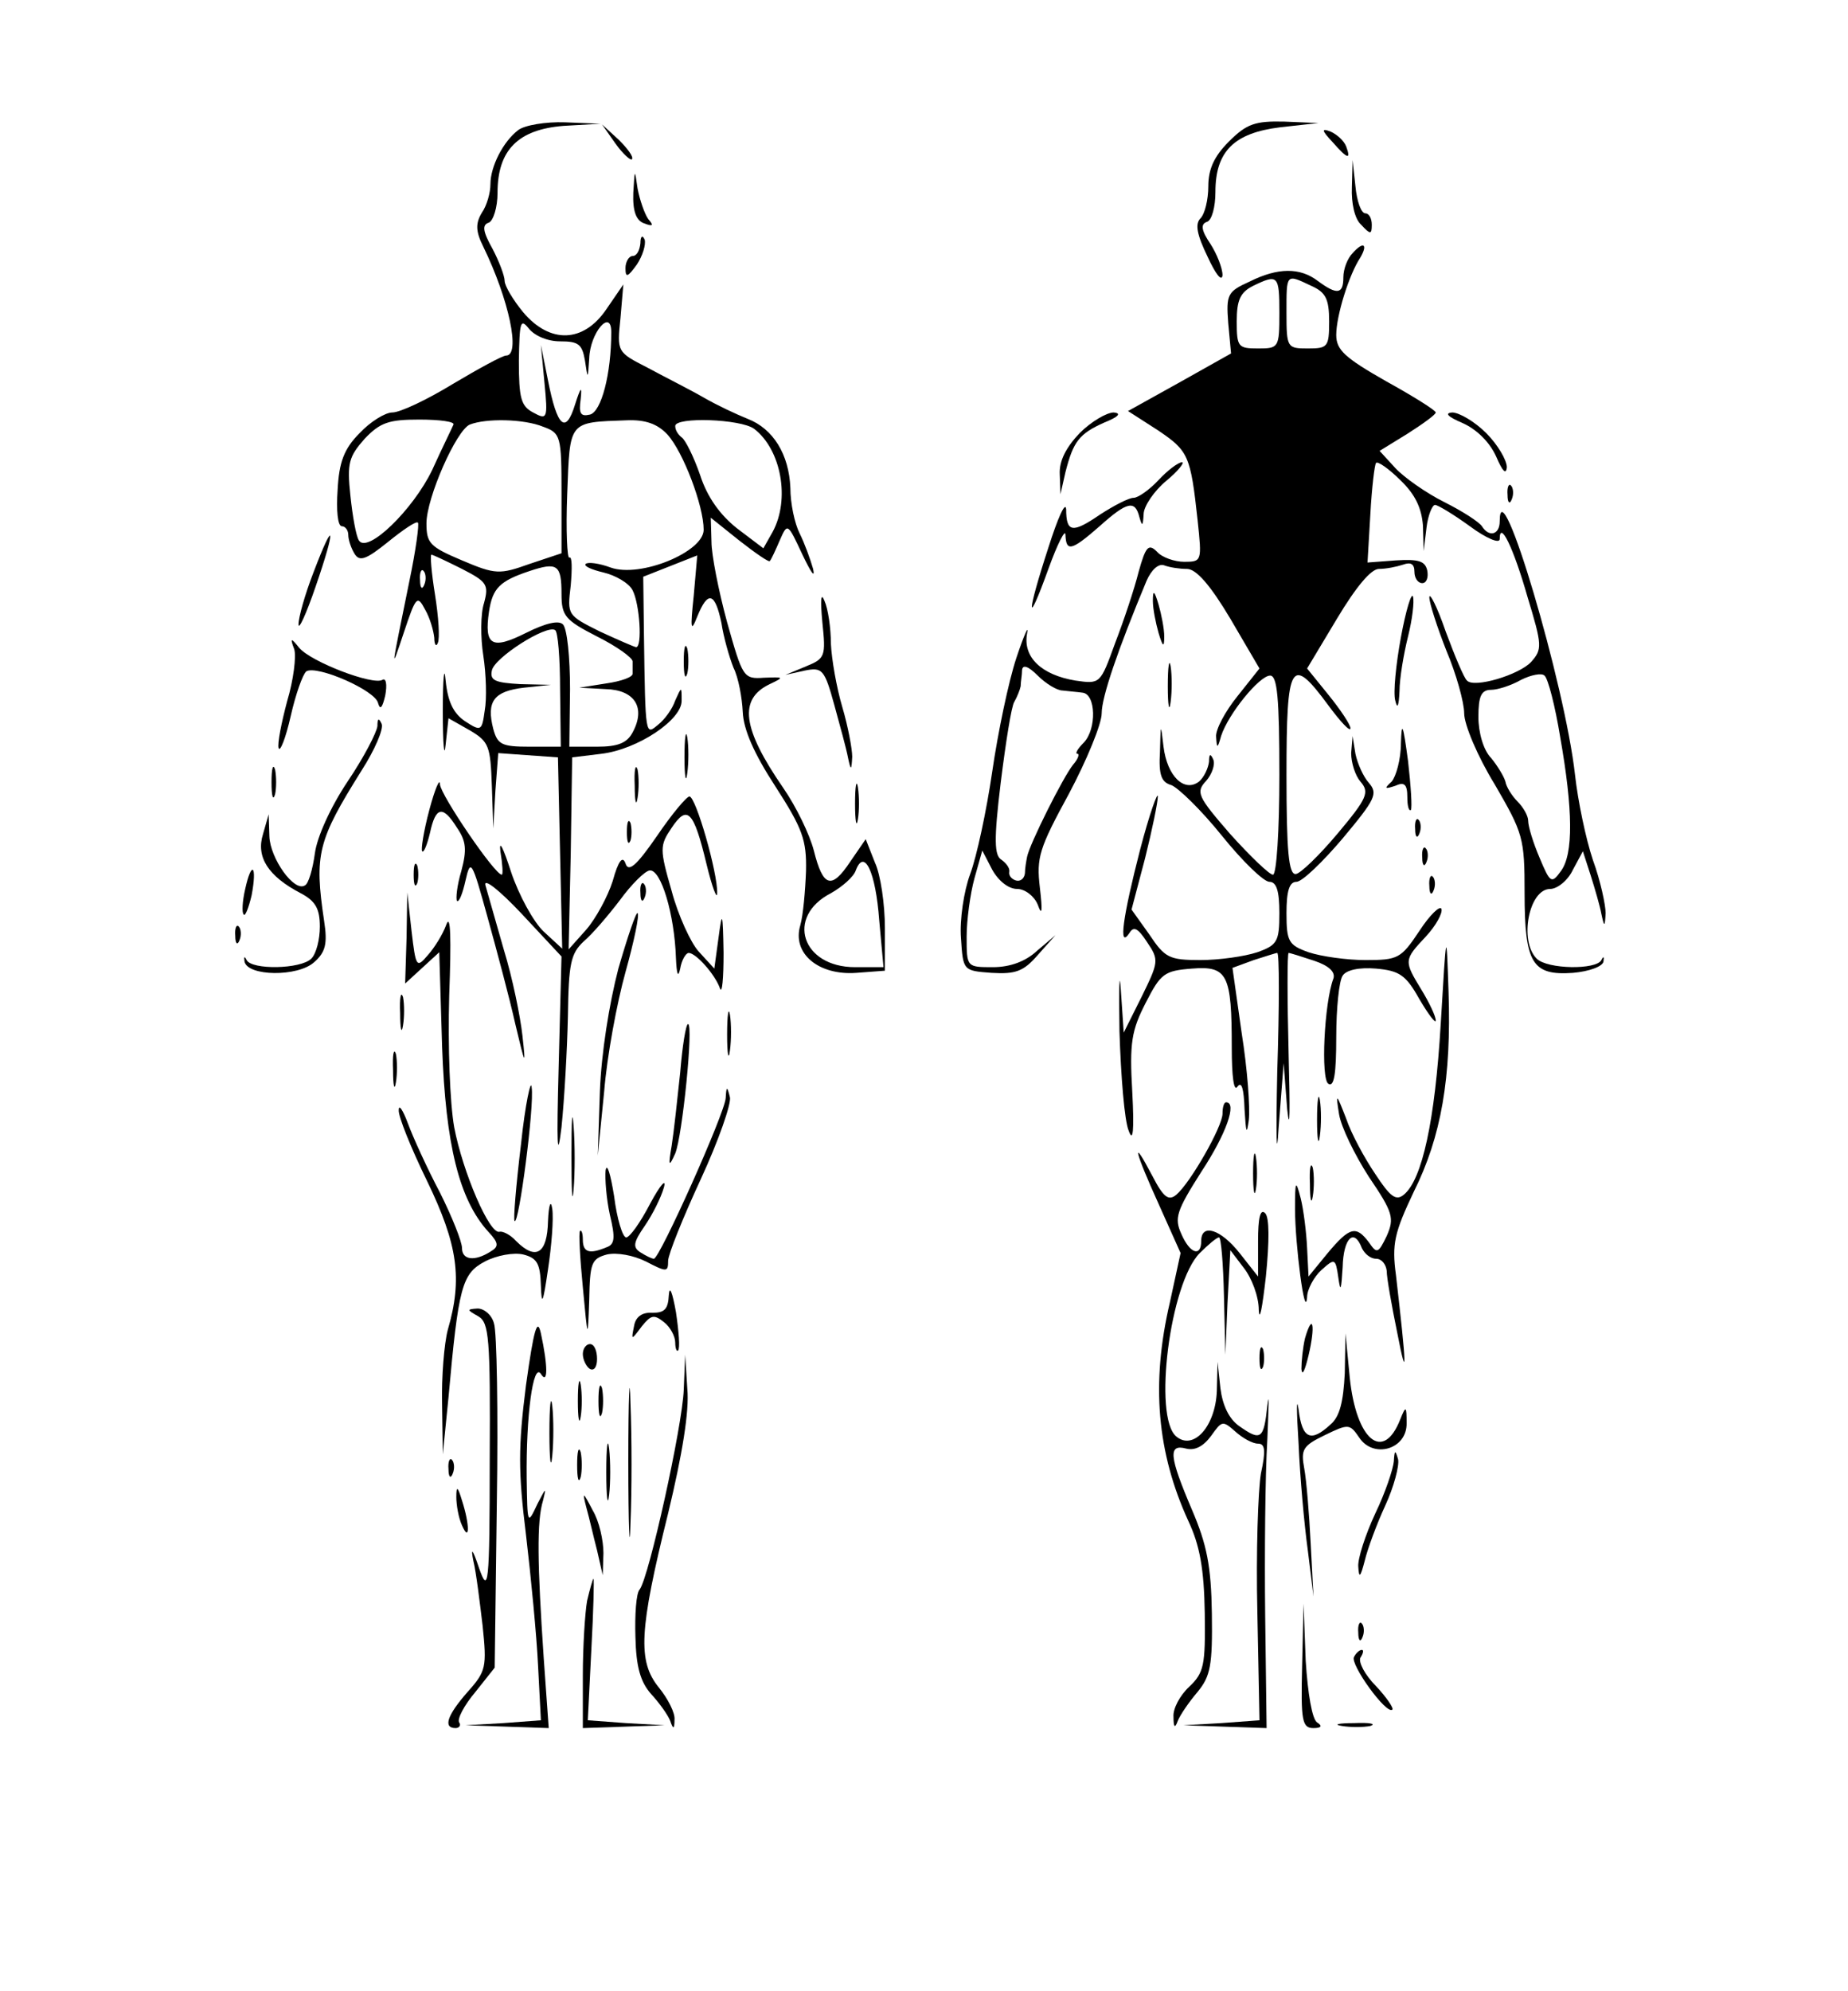 <?xml version="1.0" standalone="no"?>
<!DOCTYPE svg PUBLIC "-//W3C//DTD SVG 20010904//EN"
 "http://www.w3.org/TR/2001/REC-SVG-20010904/DTD/svg10.dtd">
<svg version="1.0" xmlns="http://www.w3.org/2000/svg"
 width="260pt" height="280pt" viewBox="0 0 260 280"
 preserveAspectRatio="xMidYMid meet">

<g transform="translate(0,280) scale(0.1,-0.1)"
fill="#000000" stroke="none">
<path d="M729 2617 c-21 -16 -39 -51 -39 -76 0 -12 -5 -30 -12 -40 -9 -15 -9
-26 2 -48 36 -74 53 -153 32 -153 -5 0 -38 -18 -75 -40 -36 -22 -74 -40 -85
-40 -10 0 -31 -13 -46 -29 -22 -22 -29 -41 -31 -80 -2 -28 0 -51 6 -51 5 0 9
-6 9 -12 0 -7 4 -19 9 -27 7 -11 16 -8 47 17 21 17 40 30 42 27 2 -2 -3 -39
-12 -82 -26 -128 -27 -130 -8 -73 17 51 19 54 30 33 7 -12 12 -30 13 -40 0
-10 3 -13 5 -7 3 6 1 37 -4 68 -5 31 -7 56 -5 56 2 0 21 -9 43 -20 35 -18 38
-22 31 -48 -5 -15 -5 -49 -1 -74 4 -26 5 -61 2 -77 -4 -29 -5 -30 -28 -15 -16
11 -24 27 -27 57 -2 23 -4 4 -4 -43 0 -47 2 -68 4 -47 l4 37 30 -17 c27 -16
29 -22 31 -78 l2 -60 3 53 4 53 42 -3 42 -3 3 -135 3 -134 -26 24 c-14 13 -35
51 -46 84 -11 34 -17 46 -15 29 3 -18 4 -33 2 -33 -10 0 -86 112 -87 127 0 10
-7 -6 -15 -36 -8 -30 -12 -56 -10 -58 2 -3 7 9 11 26 8 37 18 39 38 7 13 -19
14 -31 6 -61 -6 -20 -8 -39 -6 -42 3 -2 8 11 12 29 7 31 9 28 31 -52 13 -47
31 -114 39 -150 14 -59 15 -61 10 -16 -3 27 -14 81 -26 120 -11 39 -23 80 -26
91 -3 11 19 -6 51 -40 l56 -60 -4 -155 c-3 -110 -2 -135 4 -85 4 39 8 109 9
156 1 74 4 88 22 105 12 10 35 37 51 58 16 22 35 41 42 42 16 2 35 -62 37
-123 1 -23 3 -29 6 -15 2 12 8 22 12 22 10 0 37 -30 44 -50 3 -8 5 14 5 50 -1
58 -2 60 -7 22 l-6 -44 -22 24 c-11 12 -29 51 -38 85 -17 59 -17 64 0 89 22
33 31 24 49 -51 8 -33 15 -51 15 -41 1 28 -30 136 -39 136 -4 0 -25 -25 -46
-56 -29 -42 -40 -51 -44 -38 -4 11 -10 4 -18 -25 -7 -22 -24 -53 -37 -68 l-25
-28 3 135 2 135 41 5 c51 6 114 48 113 75 0 20 0 20 -9 0 -4 -12 -15 -27 -24
-34 -18 -15 -18 -18 -20 126 l-1 82 38 15 38 15 -5 -57 c-5 -47 -4 -52 5 -29
15 37 25 34 34 -9 3 -20 11 -48 17 -63 7 -14 12 -42 13 -62 1 -25 16 -59 46
-105 38 -59 44 -75 43 -119 -1 -27 -4 -62 -8 -76 -12 -40 26 -71 79 -67 l40 3
0 60 c0 33 -6 75 -14 92 l-13 33 -22 -32 c-26 -39 -38 -36 -51 16 -6 23 -25
62 -43 88 -58 84 -63 125 -19 146 21 10 20 10 -8 9 -29 -2 -30 0 -52 78 -12
44 -22 95 -22 113 l-1 34 40 -32 c23 -18 42 -31 43 -29 2 2 8 15 14 29 11 25
11 25 32 -20 12 -25 18 -34 15 -20 -4 14 -12 36 -19 50 -7 14 -13 42 -13 64
-2 47 -24 83 -60 97 -15 6 -43 19 -62 30 -19 11 -55 29 -79 42 -43 22 -43 22
-38 70 l4 47 -24 -35 c-32 -47 -79 -49 -117 -4 -14 17 -26 37 -26 44 0 7 -8
28 -17 45 -14 25 -15 34 -5 37 6 3 12 21 12 42 0 60 29 89 93 94 l52 3 -50 2
c-27 1 -57 -4 -66 -11z m59 -297 c26 0 31 -4 35 -27 4 -27 4 -27 6 3 1 36 31
71 31 37 0 -59 -14 -112 -30 -116 -13 -3 -16 1 -13 22 2 19 0 17 -8 -8 -13
-42 -25 -32 -38 34 l-10 50 5 -53 c5 -51 4 -53 -16 -42 -17 9 -20 20 -20 73 1
54 2 60 14 45 8 -10 26 -18 44 -18z m-150 -117 c-2 -5 -16 -33 -30 -64 -27
-56 -91 -118 -103 -99 -4 6 -9 34 -12 63 -5 46 -2 55 20 80 22 23 34 27 77 27
29 0 50 -3 48 -7z m126 -3 c25 -9 26 -13 26 -94 l0 -84 -45 -15 c-42 -15 -48
-15 -95 5 -45 19 -50 24 -50 52 0 36 42 131 61 139 23 9 76 8 103 -3z m175
-11 c22 -24 51 -100 51 -134 0 -31 -89 -68 -131 -53 -16 6 -32 8 -35 5 -3 -3
8 -8 25 -12 17 -4 36 -15 41 -25 10 -19 14 -80 5 -80 -2 0 -25 10 -51 22 -46
23 -46 23 -41 65 2 24 2 41 -2 39 -3 -2 -5 38 -3 89 4 104 1 101 84 104 26 1
43 -5 57 -20z m122 8 c38 -29 51 -99 26 -145 l-13 -23 -37 28 c-24 19 -42 44
-52 75 -9 26 -21 50 -26 53 -5 4 -9 10 -9 16 0 13 92 10 111 -4z m-271 -232
c0 -31 5 -37 50 -60 28 -14 50 -30 50 -35 0 -6 0 -13 0 -17 1 -5 -16 -11 -37
-14 l-38 -6 37 -2 c41 -1 57 -26 38 -61 -8 -15 -21 -20 -50 -20 l-39 0 1 81
c0 44 -4 85 -10 91 -6 6 -24 2 -52 -12 -48 -24 -59 -18 -52 30 5 33 15 43 57
57 39 13 45 9 45 -32z m-193 13 c-3 -8 -6 -5 -6 6 -1 11 2 17 5 13 3 -3 4 -12
1 -19z m191 -148 l1 -80 -44 0 c-39 0 -45 3 -51 25 -10 39 1 53 43 58 l38 4
-43 1 c-35 2 -43 5 -40 19 3 18 77 65 89 57 4 -2 7 -40 7 -84z m449 -324 l6
-66 -40 0 c-75 0 -98 71 -34 104 16 9 32 23 35 32 12 32 28 -2 33 -70z"/>
<path d="M1729 2601 c-21 -21 -29 -39 -29 -63 0 -19 -5 -39 -11 -45 -8 -8 -5
-23 10 -54 11 -24 20 -36 21 -26 0 10 -8 30 -17 44 -13 19 -14 28 -5 31 7 2
12 21 12 42 0 57 26 83 91 91 l54 6 -48 2 c-41 1 -53 -3 -78 -28z"/>
<path d="M866 2598 c10 -14 21 -24 23 -22 3 3 -6 15 -18 27 l-24 22 19 -27z"/>
<path d="M1875 2600 c21 -24 26 -25 19 -6 -3 8 -13 17 -22 21 -13 5 -13 2 3
-15z"/>
<path d="M1902 2537 c-1 -23 4 -45 13 -53 13 -14 15 -14 15 0 0 9 -4 16 -9 16
-6 0 -12 17 -14 38 l-4 37 -1 -38z"/>
<path d="M891 2529 c-1 -26 4 -39 15 -43 13 -5 14 -3 6 6 -5 7 -12 27 -15 43
-4 28 -4 28 -6 -6z"/>
<path d="M901 2458 c-1 -10 -5 -18 -11 -18 -5 0 -10 -8 -10 -17 0 -14 3 -13
16 5 8 12 13 28 11 35 -3 7 -6 5 -6 -5z"/>
<path d="M1903 2444 c-7 -7 -13 -22 -13 -34 0 -24 -9 -25 -36 -5 -25 19 -56
19 -96 -1 -31 -14 -33 -18 -30 -58 l4 -43 -73 -41 -72 -40 42 -27 c43 -29 46
-35 56 -127 6 -57 6 -58 -19 -58 -13 0 -31 6 -38 14 -12 12 -16 8 -26 -28 -6
-24 -21 -69 -33 -100 -21 -58 -21 -58 -56 -53 -48 8 -74 33 -68 66 3 14 -4 -1
-15 -34 -11 -33 -26 -105 -34 -160 -8 -55 -22 -120 -31 -144 -9 -24 -15 -65
-13 -90 3 -46 3 -46 43 -49 34 -2 45 2 65 25 l25 28 -26 -22 c-16 -15 -38 -23
-62 -23 -37 0 -37 0 -37 43 0 23 5 60 11 82 l11 39 14 -27 c9 -16 23 -27 35
-27 11 0 24 -10 29 -22 6 -17 7 -10 3 24 -5 42 -1 55 41 132 25 47 46 98 46
113 0 23 23 90 63 186 7 16 17 25 25 22 8 -3 22 -5 32 -5 13 0 33 -23 61 -70
l41 -70 -31 -39 c-17 -21 -31 -47 -30 -57 1 -17 2 -17 7 1 10 31 54 85 69 85
10 0 13 -31 13 -140 0 -78 -4 -140 -9 -140 -5 0 -32 26 -60 57 -46 53 -49 59
-34 75 8 9 13 23 10 30 -4 9 -6 8 -6 -3 -1 -9 -7 -22 -14 -28 -21 -16 -45 8
-50 49 -4 34 -4 33 -5 -7 -2 -33 2 -43 16 -47 10 -4 42 -35 71 -71 29 -36 59
-65 67 -65 10 0 14 -13 14 -44 0 -40 -3 -45 -31 -55 -18 -6 -54 -11 -80 -11
-44 0 -50 3 -72 36 l-25 35 19 72 c10 40 18 79 18 87 0 8 -12 -25 -25 -75 -24
-93 -31 -141 -15 -117 6 10 12 7 25 -13 17 -25 16 -28 -8 -77 l-25 -50 -4 59
c-2 32 -3 6 -2 -57 2 -63 7 -126 13 -140 6 -17 8 -1 5 55 -4 69 -1 86 19 125
21 41 26 45 65 48 50 4 56 -8 56 -111 0 -41 3 -63 8 -55 6 8 9 -3 10 -32 2
-33 3 -37 6 -15 2 17 -2 72 -10 122 l-13 92 30 11 c16 5 31 10 33 10 3 0 3
-75 0 -167 -2 -94 -1 -128 2 -78 l7 90 5 -65 c4 -36 4 -1 2 78 -2 78 -2 142 0
142 2 0 18 -5 36 -11 21 -7 30 -16 27 -25 -13 -34 -18 -142 -7 -148 8 -5 11
14 11 66 0 40 4 79 9 86 5 8 23 12 47 10 33 -3 42 -9 61 -43 13 -22 23 -35 23
-30 0 6 -9 25 -20 43 -25 41 -25 42 6 75 14 15 24 33 22 39 -2 5 -16 -8 -31
-31 -26 -39 -30 -41 -76 -41 -26 0 -62 5 -80 11 -28 10 -31 15 -31 55 0 31 4
44 14 44 8 0 37 28 65 61 46 55 50 63 37 78 -8 9 -16 27 -19 41 l-4 25 -2 -24
c0 -14 6 -32 13 -40 13 -15 10 -23 -32 -73 -26 -31 -53 -57 -59 -57 -10 -1
-13 33 -13 139 0 159 6 170 59 98 17 -23 31 -38 31 -32 0 5 -14 26 -31 47
l-30 37 42 70 c27 45 48 70 59 70 10 0 25 3 34 6 11 4 16 1 16 -10 0 -9 5 -16
11 -16 6 0 9 8 7 18 -3 13 -12 16 -44 14 l-40 -3 4 68 c2 37 6 70 8 72 2 3 18
-8 34 -24 21 -20 30 -39 32 -64 l1 -36 4 33 c2 17 8 32 12 32 4 0 27 -14 49
-30 23 -17 42 -25 42 -18 0 27 19 -11 39 -81 21 -69 21 -74 5 -92 -17 -18 -80
-37 -90 -26 -4 3 -17 34 -30 69 -12 35 -23 56 -23 48 0 -8 11 -42 24 -75 14
-33 25 -73 25 -88 0 -16 19 -61 43 -100 40 -69 42 -75 42 -153 0 -99 11 -116
68 -112 23 2 42 9 43 16 1 7 0 8 -3 2 -7 -14 -76 -13 -91 2 -25 25 -11 98 19
98 10 0 25 12 32 27 l14 26 11 -34 c6 -19 13 -43 15 -54 4 -19 5 -19 6 1 0 11
-7 45 -18 75 -10 30 -21 83 -25 119 -14 127 -106 437 -106 357 0 -19 -15 -23
-25 -7 -4 6 -27 21 -53 34 -26 13 -57 35 -69 48 l-22 24 39 24 c22 14 40 27
40 30 0 3 -32 23 -70 44 -58 33 -70 44 -70 65 0 27 18 85 34 109 11 19 4 23
-11 6z m-103 -84 c0 -49 -1 -50 -30 -50 -28 0 -30 2 -30 38 0 30 5 41 23 50
35 17 37 15 37 -38z m45 38 c20 -9 25 -18 25 -50 0 -36 -2 -38 -30 -38 -29 0
-30 1 -30 50 0 56 -1 55 35 38z m-350 -569 c8 -1 21 -2 28 -3 19 -2 20 -51 2
-70 -9 -9 -13 -16 -9 -16 3 0 1 -7 -6 -15 -14 -17 -62 -113 -65 -130 -1 -5 -3
-16 -3 -23 -1 -8 -7 -12 -13 -10 -6 2 -10 7 -9 12 1 5 -4 12 -11 17 -10 6 -11
27 -1 109 7 56 15 107 19 113 4 7 8 17 9 22 0 6 2 16 2 23 1 8 9 5 22 -8 11
-11 27 -21 35 -21z m700 -65 c18 -102 19 -165 1 -189 -13 -18 -15 -17 -30 19
-9 21 -16 44 -16 52 0 7 -7 19 -15 27 -8 8 -16 21 -17 28 -2 7 -11 22 -20 33
-11 11 -18 36 -18 58 0 29 4 38 18 38 9 0 28 6 42 14 14 7 29 10 33 6 5 -4 15
-43 22 -86z"/>
<path d="M1519 2191 c-19 -20 -29 -39 -28 -58 l1 -28 7 31 c11 43 19 54 55 70
20 8 24 13 13 14 -10 0 -32 -13 -48 -29z"/>
<path d="M2058 2205 c20 -9 38 -27 47 -47 9 -21 14 -26 15 -15 0 10 -13 32
-29 48 -16 16 -38 29 -48 29 -11 -1 -6 -6 15 -15z"/>
<path d="M1630 2125 c-13 -14 -29 -25 -35 -25 -7 0 -28 -11 -48 -24 -38 -26
-47 -25 -47 8 -1 12 -12 -13 -25 -54 -31 -95 -31 -116 0 -30 13 36 24 57 24
48 1 -24 8 -23 48 12 39 35 50 37 56 13 4 -14 5 -13 6 4 0 11 15 33 32 47 17
14 26 26 22 26 -5 0 -20 -11 -33 -25z"/>
<path d="M2121 2104 c0 -11 3 -14 6 -6 3 7 2 16 -1 19 -3 4 -6 -2 -5 -13z"/>
<path d="M441 1995 c-12 -31 -21 -63 -21 -73 0 -9 11 15 24 53 29 84 27 99 -3
20z"/>
<path d="M1157 1925 c5 -48 4 -51 -23 -62 l-29 -12 27 6 c25 5 28 2 42 -49 8
-29 17 -62 19 -73 4 -19 5 -19 6 1 0 11 -6 43 -14 70 -8 27 -15 67 -16 89 0
22 -4 49 -9 60 -5 13 -6 2 -3 -30z"/>
<path d="M1622 1955 c0 -11 4 -31 8 -45 6 -20 8 -21 8 -5 0 11 -4 31 -8 45 -6
20 -8 21 -8 5z"/>
<path d="M1971 1904 c-7 -38 -11 -78 -8 -89 3 -13 5 -8 6 13 0 18 6 53 12 77
6 24 9 49 7 56 -2 7 -10 -19 -17 -57z"/>
<path d="M414 1887 c3 -10 -1 -43 -10 -73 -8 -30 -14 -60 -12 -66 2 -6 10 14
17 45 7 31 17 59 22 63 15 9 98 -27 101 -45 3 -10 6 -6 10 11 3 16 1 25 -4 22
-13 -8 -100 25 -117 45 -12 15 -13 14 -7 -2z"/>
<path d="M962 1870 c0 -19 2 -27 5 -17 2 9 2 25 0 35 -3 9 -5 1 -5 -18z"/>
<path d="M1643 1835 c0 -27 2 -38 4 -22 2 15 2 37 0 50 -2 12 -4 0 -4 -28z"/>
<path d="M531 1779 c-1 -9 -19 -44 -42 -78 -24 -36 -43 -78 -46 -101 -3 -22
-9 -43 -14 -45 -15 -10 -49 38 -50 69 l-1 31 -8 -28 c-10 -32 7 -59 53 -83 21
-11 27 -22 27 -47 0 -18 -5 -38 -12 -45 -15 -15 -84 -16 -91 -2 -3 6 -4 5 -3
-2 4 -21 75 -22 98 -1 16 14 19 26 14 58 -14 94 -9 113 53 212 18 28 31 58 28
65 -4 9 -6 8 -6 -3z"/>
<path d="M1971 1755 c0 -23 -7 -47 -13 -54 -11 -10 -10 -11 5 -6 13 6 17 2 17
-16 0 -12 2 -20 5 -18 2 3 0 34 -4 69 -7 52 -9 57 -10 25z"/>
<path d="M963 1735 c0 -27 2 -38 4 -22 2 15 2 37 0 50 -2 12 -4 0 -4 -28z"/>
<path d="M382 1700 c0 -19 2 -27 5 -17 2 9 2 25 0 35 -3 9 -5 1 -5 -18z"/>
<path d="M893 1695 c0 -22 2 -30 4 -17 2 12 2 30 0 40 -3 9 -5 -1 -4 -23z"/>
<path d="M1203 1670 c0 -25 2 -35 4 -22 2 12 2 32 0 45 -2 12 -4 2 -4 -23z"/>
<path d="M882 1630 c0 -14 2 -19 5 -12 2 6 2 18 0 25 -3 6 -5 1 -5 -13z"/>
<path d="M1991 1634 c0 -11 3 -14 6 -6 3 7 2 16 -1 19 -3 4 -6 -2 -5 -13z"/>
<path d="M2001 1594 c0 -11 3 -14 6 -6 3 7 2 16 -1 19 -3 4 -6 -2 -5 -13z"/>
<path d="M582 1570 c0 -14 2 -19 5 -12 2 6 2 18 0 25 -3 6 -5 1 -5 -13z"/>
<path d="M345 1550 c-4 -17 -5 -34 -2 -36 2 -3 7 10 11 27 8 42 0 50 -9 9z"/>
<path d="M2011 1554 c0 -11 3 -14 6 -6 3 7 2 16 -1 19 -3 4 -6 -2 -5 -13z"/>
<path d="M901 1544 c0 -11 3 -14 6 -6 3 7 2 16 -1 19 -3 4 -6 -2 -5 -13z"/>
<path d="M572 1481 l-2 -64 24 22 24 22 4 -133 c5 -138 24 -215 65 -260 15
-16 15 -21 3 -28 -22 -14 -40 -12 -40 5 0 9 -14 44 -31 78 -18 34 -38 78 -45
97 -7 19 -13 28 -13 19 -1 -8 17 -53 40 -100 43 -89 50 -137 29 -209 -5 -19
-9 -66 -8 -105 l1 -70 8 80 c14 156 19 174 51 191 17 9 41 13 54 10 20 -5 24
-13 25 -44 1 -29 3 -25 10 23 5 33 8 71 6 85 -2 14 -5 6 -6 -17 -1 -46 -17
-56 -45 -28 -8 9 -19 14 -23 13 -14 -5 -52 84 -64 147 -6 34 -9 113 -7 185 3
81 2 116 -4 100 -5 -14 -17 -33 -26 -43 -16 -19 -17 -17 -23 34 l-6 54 -1 -64z"/>
<path d="M870 1438 c-13 -50 -24 -119 -26 -173 l-3 -90 9 90 c4 50 18 125 30
168 12 43 20 81 17 83 -2 2 -14 -33 -27 -78z"/>
<path d="M331 1484 c0 -11 3 -14 6 -6 3 7 2 16 -1 19 -3 4 -6 -2 -5 -13z"/>
<path d="M2027 1360 c-8 -135 -26 -219 -52 -240 -11 -9 -19 -3 -40 29 -15 22
-34 57 -41 78 -14 36 -15 37 -10 6 3 -18 22 -57 42 -88 34 -50 36 -58 25 -83
-12 -25 -14 -25 -25 -9 -18 24 -27 22 -58 -15 l-27 -33 -2 40 c-1 22 -5 54 -9
70 -7 27 -8 25 -8 -15 0 -49 14 -159 17 -124 0 11 10 29 20 38 19 17 20 17 24
-11 3 -21 4 -17 6 15 1 41 16 56 27 27 4 -8 12 -15 20 -15 8 0 14 -8 15 -17 0
-10 7 -49 15 -88 14 -72 13 -48 -2 82 -6 44 -2 60 25 117 39 78 53 161 49 281
-3 90 -3 90 -11 -45z"/>
<path d="M563 1375 c0 -22 2 -30 4 -17 2 12 2 30 0 40 -3 9 -5 -1 -4 -23z"/>
<path d="M1023 1345 c0 -27 2 -38 4 -22 2 15 2 37 0 50 -2 12 -4 0 -4 -28z"/>
<path d="M957 1292 c-4 -38 -9 -84 -12 -103 -5 -29 -4 -31 5 -11 10 24 26 182
18 182 -3 0 -8 -31 -11 -68z"/>
<path d="M553 1295 c0 -22 2 -30 4 -17 2 12 2 30 0 40 -3 9 -5 -1 -4 -23z"/>
<path d="M733 1191 c-7 -58 -11 -106 -9 -108 6 -6 28 162 24 188 -1 13 -9 -23
-15 -80z"/>
<path d="M1021 1256 c-1 -21 -93 -226 -101 -226 -3 0 -11 4 -19 9 -11 7 -10
14 6 37 11 16 23 40 27 54 4 14 -5 4 -19 -22 -14 -27 -29 -48 -34 -48 -5 0
-13 26 -17 58 -5 31 -10 48 -12 36 -1 -11 1 -39 6 -62 8 -33 7 -42 -5 -46 -24
-10 -33 -7 -33 11 0 9 -2 14 -4 12 -2 -2 0 -38 4 -79 7 -75 7 -75 9 -18 1 52
3 58 25 64 14 3 37 -1 55 -10 29 -15 31 -15 31 1 0 9 21 61 46 115 25 54 43
106 41 115 -4 16 -5 16 -6 -1z"/>
<path d="M1853 1225 c0 -27 2 -38 4 -22 2 15 2 37 0 50 -2 12 -4 0 -4 -28z"/>
<path d="M804 1175 c0 -49 1 -71 3 -48 2 23 2 64 0 90 -2 26 -3 8 -3 -42z"/>
<path d="M1720 1234 c0 -18 -45 -97 -65 -114 -11 -9 -18 -4 -34 27 -30 57 -25
35 10 -42 l30 -67 -15 -69 c-27 -115 -18 -212 26 -308 16 -34 22 -67 23 -129
1 -74 -1 -84 -22 -104 -13 -12 -23 -31 -22 -42 0 -15 2 -17 6 -6 3 8 16 27 28
41 18 22 21 37 20 110 -1 67 -7 97 -28 146 -32 75 -34 93 -8 86 12 -3 24 3 35
18 15 21 16 22 34 6 10 -9 24 -17 32 -17 10 0 11 -10 4 -42 -4 -24 -7 -111 -5
-195 l3 -152 -54 -4 -53 -3 58 -2 59 -2 -2 158 c-1 86 0 198 3 247 2 50 3 71
0 48 -5 -47 -9 -50 -40 -28 -14 10 -23 29 -26 53 l-4 37 -1 -41 c-2 -50 -33
-84 -57 -64 -33 27 -9 216 33 258 12 12 24 22 27 22 3 0 6 -37 7 -82 l2 -83 3
73 4 74 19 -25 c11 -14 21 -40 21 -59 1 -18 5 3 10 47 5 50 5 83 -1 89 -7 7
-10 -7 -10 -39 l0 -50 -26 33 c-27 34 -54 42 -54 17 0 -23 -16 -18 -28 10 -10
22 -7 32 28 87 35 53 51 98 35 98 -3 0 -5 -7 -5 -16z"/>
<path d="M1763 1150 c0 -25 2 -35 4 -22 2 12 2 32 0 45 -2 12 -4 2 -4 -23z"/>
<path d="M1843 1135 c0 -22 2 -30 4 -17 2 12 2 30 0 40 -3 9 -5 -1 -4 -23z"/>
<path d="M941 979 c-1 -20 -6 -25 -23 -25 -15 1 -24 -6 -26 -19 -4 -20 -4 -20
11 0 13 16 17 17 31 6 9 -7 16 -20 16 -29 0 -8 2 -13 4 -11 3 3 1 27 -3 54 -5
28 -9 38 -10 24z"/>
<path d="M673 949 c15 -9 17 -29 16 -202 0 -178 -2 -189 -15 -152 -9 27 -12
30 -8 10 4 -16 9 -58 13 -91 6 -58 5 -64 -21 -93 -29 -33 -35 -51 -17 -51 5 0
8 4 5 8 -3 5 7 24 23 43 l27 34 3 232 c2 127 0 241 -4 252 -3 12 -14 21 -23
21 -16 -1 -15 -2 1 -11z"/>
<path d="M740 852 c-11 -87 -11 -121 0 -210 7 -59 15 -142 17 -184 l4 -77 -53
-4 -53 -3 59 -2 58 -2 -7 98 c-9 133 -10 193 -1 222 5 20 4 18 -8 -5 -14 -30
-14 -29 -15 36 -1 88 9 164 20 147 10 -16 10 11 0 57 -5 23 -10 6 -21 -73z"/>
<path d="M1836 918 c-3 -13 -5 -32 -5 -43 1 -11 5 -2 10 19 10 42 6 62 -5 24z"/>
<path d="M1892 869 c-2 -40 -7 -61 -20 -72 -28 -26 -40 -20 -45 21 -3 20 -3
-1 0 -48 2 -47 8 -114 13 -150 l8 -65 -4 75 c-2 41 -6 89 -9 105 -5 27 -2 32
29 47 33 16 35 16 48 -3 20 -31 68 -17 67 20 0 24 -1 25 -9 5 -24 -61 -62 -29
-71 59 l-6 62 -1 -56z"/>
<path d="M820 896 c0 -8 5 -18 10 -21 6 -3 10 3 10 14 0 12 -4 21 -10 21 -5 0
-10 -6 -10 -14z"/>
<path d="M884 745 c0 -93 2 -133 3 -88 2 45 2 122 0 170 -1 48 -3 12 -3 -82z"/>
<path d="M1772 890 c0 -14 2 -19 5 -12 2 6 2 18 0 25 -3 6 -5 1 -5 -13z"/>
<path d="M962 846 c-2 -52 -49 -264 -62 -281 -5 -5 -7 -36 -6 -67 1 -42 7 -63
22 -80 12 -13 24 -30 27 -38 4 -12 6 -12 6 2 1 9 -9 29 -22 45 -30 37 -28 80
13 245 20 83 30 144 27 175 l-3 48 -2 -49z"/>
<path d="M813 830 c0 -25 2 -35 4 -22 2 12 2 32 0 45 -2 12 -4 2 -4 -23z"/>
<path d="M842 830 c0 -19 2 -27 5 -17 2 9 2 25 0 35 -3 9 -5 1 -5 -18z"/>
<path d="M773 785 c0 -38 2 -53 4 -32 2 20 2 52 0 70 -2 17 -4 1 -4 -38z"/>
<path d="M853 730 c0 -36 2 -50 4 -32 2 17 2 47 0 65 -2 17 -4 3 -4 -33z"/>
<path d="M812 740 c0 -19 2 -27 5 -17 2 9 2 25 0 35 -3 9 -5 1 -5 -18z"/>
<path d="M1961 745 c-1 -11 -12 -44 -26 -73 -14 -30 -25 -64 -24 -75 1 -17 3
-15 9 8 4 17 17 52 29 78 12 26 20 56 18 65 -4 14 -5 13 -6 -3z"/>
<path d="M631 734 c0 -11 3 -14 6 -6 3 7 2 16 -1 19 -3 4 -6 -2 -5 -13z"/>
<path d="M642 695 c0 -11 3 -29 8 -40 11 -25 11 1 0 35 -6 20 -8 21 -8 5z"/>
<path d="M825 680 c4 -14 10 -41 15 -60 l8 -35 1 31 c0 18 -6 45 -15 60 -14
27 -15 27 -9 4z"/>
<path d="M826 549 c-3 -17 -6 -65 -6 -105 l0 -74 58 2 57 2 -54 3 -54 4 5 100
c3 54 4 99 3 99 -1 0 -5 -14 -9 -31z"/>
<path d="M1832 458 c-2 -78 0 -88 16 -88 11 0 13 3 5 8 -7 5 -13 40 -16 87
l-3 80 -2 -87z"/>
<path d="M1911 504 c0 -11 3 -14 6 -6 3 7 2 16 -1 19 -3 4 -6 -2 -5 -13z"/>
<path d="M1905 470 c-6 -10 46 -82 54 -74 2 2 -8 17 -23 33 -16 16 -25 34 -22
40 4 6 5 11 2 11 -3 0 -8 -4 -11 -10z"/>
<path d="M1888 373 c12 -2 30 -2 40 0 9 3 -1 5 -23 4 -22 0 -30 -2 -17 -4z"/>
</g>
</svg>
